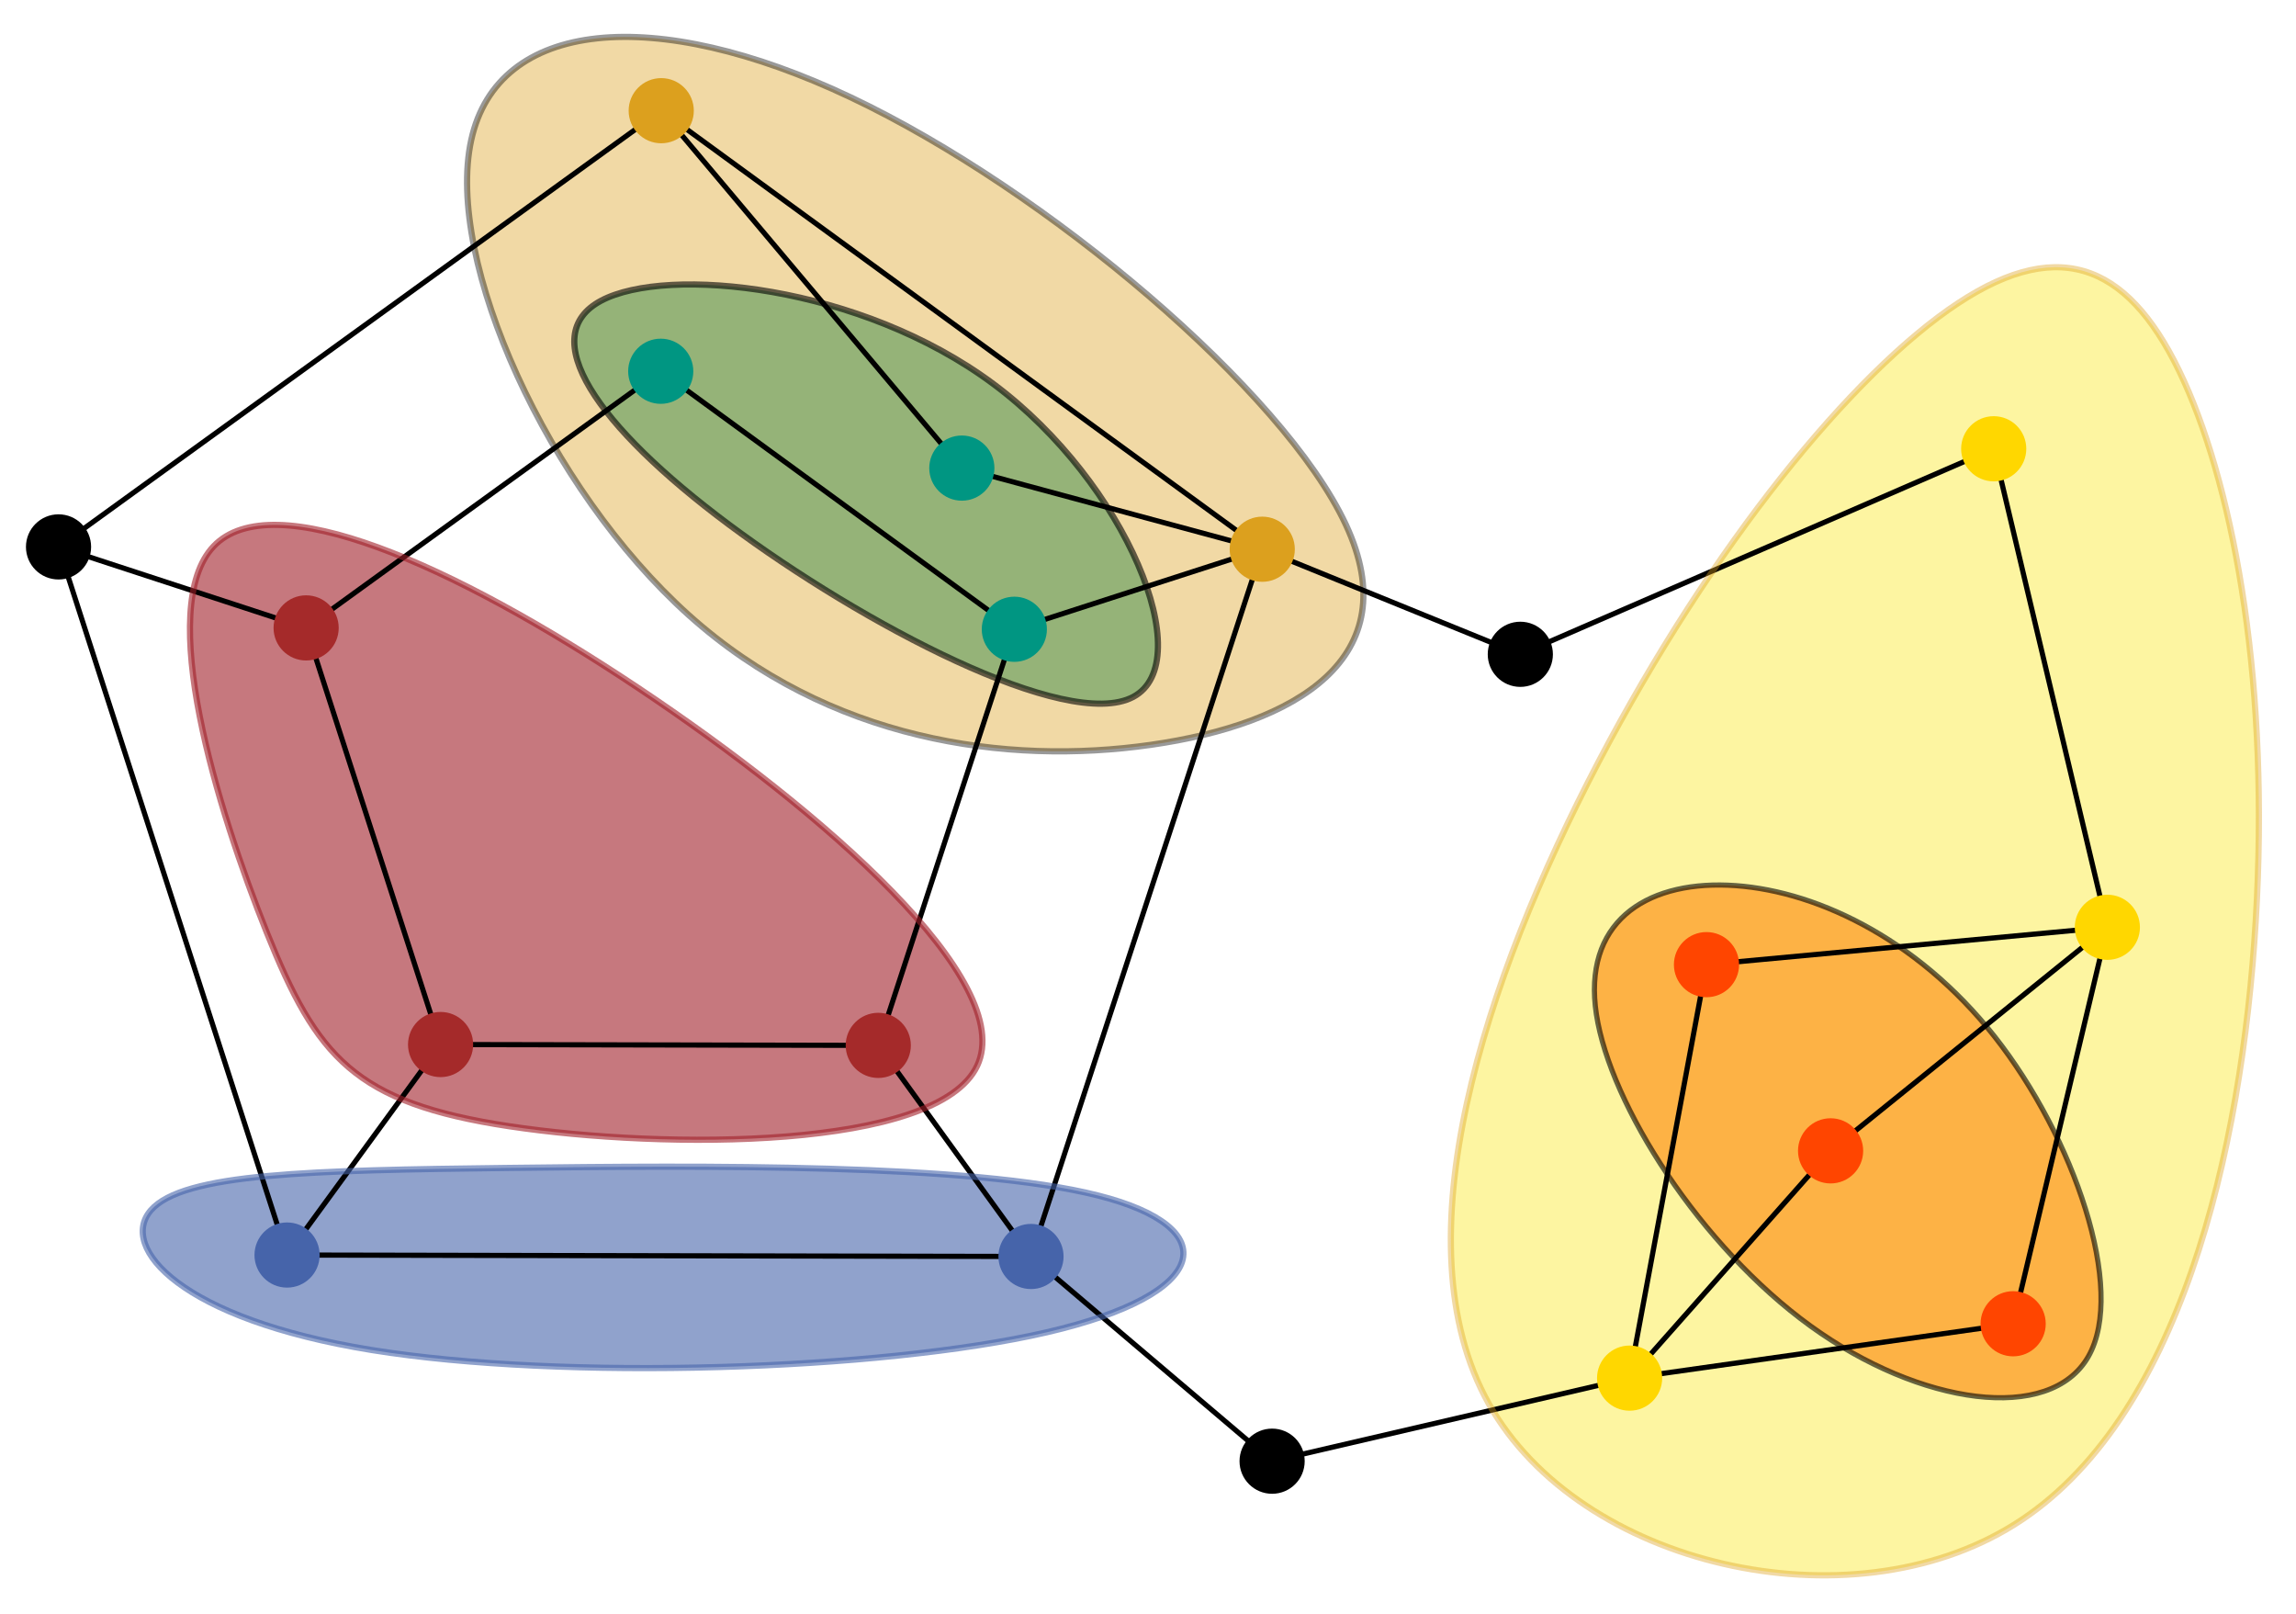 <svg xmlns="http://www.w3.org/2000/svg" width="888" height="624">
    <path opacity=".6" fill="#4664AA" d="M196.387 451.602c76.172-.934 179.215-1.762 228.301 10.66 49.084 12.418 44.219 38.09-19.848 52.898-64.07 14.809-187.34 18.754-261.08 6.852s-97.949-39.658-85.4-54.051c12.548-14.395 61.853-15.43 138.027-16.359z"/>
    <path opacity=".6" fill="#A01E28" d="M103.246 360.719c19.254 47.883 33.764 65.736 93.766 74.777 60 9.039 165.496 9.273 180.912-23.385 15.42-32.654-59.242-98.201-131.242-146.201s-141.34-78.455-164.014-54.725c-22.672 23.731 1.324 101.649 20.578 149.534z"/>
    <path opacity=".6" fill="#FF4500" d="M668.242 342.277c32.24 1.275 72.723 19.828 103.227 58.584 30.508 38.754 51.031 97.713 36.217 123.674-14.814 25.963-64.975 18.932-107.479-11.824-42.508-30.756-77.355-85.234-82.785-120.473C612 357 636 341 668.242 342.277z"/>
    <path opacity=".4" fill="#FAE614" d="M757.234 117.268c-40.613 26.834-95.02 93.4-139.02 177.4-44 83.998-77.594 185.434-42.387 248.148 35.203 62.715 139.199 86.715 203.203 46.715 63.998-40 87.998-144 93.406-233.547 5.406-89.551-7.785-164.65-27.781-208.65-20.001-44.002-46.813-56.9-87.421-30.066z"/>
    <path opacity=".6" fill="#009682" d="M384.258 148.508c51.434 38.309 79.588 107.402 53.996 120.977-25.59 13.576-104.928-28.361-156.359-66.672-51.432-38.309-74.961-72.992-49.371-86.566 25.589-13.577 100.302-6.05 151.734 32.261z"/>
    <path opacity=".4" fill="#DCA01E" d="M329.008 37.625c75.998 36 167.496 113.688 191.531 165.281 24.037 51.594-19.391 77.098-75.391 85.094-55.998 8.002-124.574-1.5-178.861-50.25S172 101 182.25 54.156c10.254-46.844 70.754-52.531 146.758-16.531z"/>
    <g fill="none" stroke="#000" stroke-width="2">
        <path opacity=".6" d="M668.242 342.277c32.24 1.275 72.723 19.828 103.227 58.584 30.508 38.754 51.031 97.713 36.217 123.674-14.814 25.963-64.975 18.932-107.479-11.824-42.508-30.756-77.355-85.234-82.785-120.473C612 357 636 341 668.242 342.277z"/>
        <path d="M255.738 42.803L372 181l116.184 31.371m142.023 320.52L708 445l106.984-86.432"/>
        <path d="M398.746 485.844L492 565l138.207-32.109 148.398-21.03 36.43-153.304-43.947-185.034L588 253l-99.816-40.629M660 373l-29.793 159.891M339.682 404.215l59.064 81.629m-228.348-81.957l-59.378 81.396m7.378-242.492l-95.761-31.318"/>
        <path d="M488.184 212.371L255.738 42.803 22.637 211.475l88.383 273.808 287.726.557z"/>
        <path d="M392.303 243.318l-136.76-99.763-137.145 99.236 52 161.1 169.286.328zm0 0l95.881-30.947M660 373l155.035-14.443"/>
    </g>
    <path opacity=".6" fill="none" stroke="#000" stroke-width="2.4" d="M384.258 148.508c51.434 38.309 79.588 107.402 53.996 120.977-25.59 13.576-104.928-28.361-156.359-66.672-51.432-38.309-74.961-72.992-49.371-86.566 25.589-13.577 100.302-6.05 151.734 32.261z"/>
    <path opacity=".4" fill="none" stroke="#DCA01E" stroke-width="2.4" d="M757.234 117.268c-40.613 26.834-95.02 93.4-139.02 177.4-44 83.998-77.594 185.434-42.387 248.148 35.203 62.715 139.199 86.715 203.203 46.715 63.998-40 87.998-144 93.406-233.547 5.406-89.551-7.785-164.65-27.781-208.65-20.001-44.002-46.813-56.9-87.421-30.066z"/>
    <path opacity=".6" fill="none" stroke="#4664AA" stroke-width="2.4" d="M196.387 451.602c76.172-.934 179.215-1.762 228.301 10.66 49.084 12.418 44.219 38.09-19.848 52.898-64.07 14.809-187.34 18.754-261.08 6.852s-97.949-39.658-85.4-54.051c12.548-14.395 61.853-15.43 138.027-16.359z"/>
    <path opacity=".6" fill="none" stroke="#A01E28" stroke-width="2.4" d="M103.246 360.719c19.254 47.883 33.764 65.736 93.766 74.777 60 9.039 165.496 9.273 180.912-23.385 15.42-32.654-59.242-98.201-131.242-146.201s-141.34-78.455-164.014-54.725c-22.672 23.731 1.324 101.649 20.578 149.534z"/>
    <path opacity=".4" fill="none" stroke="#000" stroke-width="2.4" d="M329.008 37.625c75.998 36 167.496 113.688 191.531 165.281 24.037 51.594-19.391 77.098-75.391 85.094-55.998 8.002-124.574-1.5-178.861-50.25S172 101 182.25 54.156c10.254-46.844 70.754-52.531 146.758-16.531z"/>
    <path d="M411.346 485.844c0-6.961-5.639-12.602-12.6-12.602s-12.602 5.641-12.602 12.602c0 6.957 5.641 12.6 12.602 12.6s12.6-5.643 12.6-12.6m-287.725-.561c0-6.959-5.641-12.6-12.602-12.6-6.959 0-12.598 5.641-12.598 12.6 0 6.961 5.639 12.6 12.598 12.6 6.961 0 12.602-5.639 12.602-12.6" fill="#4664AA"/>
    <path d="M268.338 42.803c0-6.959-5.641-12.602-12.6-12.602-6.961 0-12.602 5.643-12.602 12.602s5.641 12.6 12.602 12.6c6.959-.001 12.6-5.641 12.6-12.6m232.445 169.568c0-6.959-5.639-12.602-12.6-12.602-6.959 0-12.598 5.643-12.598 12.602s5.639 12.602 12.598 12.602c6.962 0 12.6-5.643 12.6-12.602" fill="#DCA01E"/>
    <path d="M642.863 532.883c0-6.959-5.641-12.602-12.6-12.602-6.961 0-12.6 5.643-12.6 12.602 0 6.961 5.639 12.6 12.6 12.6 6.96-.001 12.6-5.639 12.6-12.6m184.778-174.326c0-6.955-5.645-12.6-12.602-12.6s-12.598 5.645-12.598 12.6c0 6.961 5.641 12.6 12.598 12.6s12.602-5.639 12.602-12.6m-43.955-185.034c0-6.957-5.643-12.6-12.598-12.6-6.961 0-12.6 5.643-12.6 12.6 0 6.961 5.639 12.602 12.6 12.602 6.955 0 12.598-5.641 12.598-12.602" fill="gold"/>
    <path d="M791.207 511.861c0-6.959-5.646-12.6-12.602-12.6-6.961 0-12.602 5.641-12.602 12.6 0 6.961 5.641 12.6 12.602 12.6 6.956 0 12.602-5.639 12.602-12.6M672.602 373c0-6.961-5.641-12.602-12.602-12.602s-12.602 5.641-12.602 12.602 5.641 12.602 12.602 12.602 12.602-5.641 12.602-12.602m48 72c0-6.961-5.641-12.602-12.602-12.602s-12.602 5.641-12.602 12.602 5.641 12.602 12.602 12.602 12.602-5.641 12.602-12.602" fill="#FF4500"/>
    <path d="M384.602 181c0-6.959-5.641-12.602-12.602-12.602-6.959 0-12.602 5.643-12.602 12.602s5.643 12.602 12.602 12.602c6.961 0 12.602-5.643 12.602-12.602m-116.459-37.445c0-6.961-5.639-12.602-12.6-12.602s-12.6 5.641-12.6 12.602c0 6.959 5.639 12.598 12.6 12.598s12.6-5.639 12.6-12.598m136.759 99.763c0-6.959-5.639-12.6-12.6-12.6-6.959 0-12.598 5.641-12.598 12.6s5.639 12.602 12.598 12.602c6.962 0 12.6-5.643 12.6-12.602" fill="#009682"/>
    <path d="M130.998 242.791c0-6.961-5.639-12.6-12.6-12.6s-12.6 5.639-12.6 12.6c0 6.959 5.639 12.6 12.6 12.6s12.6-5.641 12.6-12.6m221.283 161.424c0-6.961-5.641-12.6-12.6-12.6s-12.602 5.639-12.602 12.6c0 6.959 5.643 12.602 12.602 12.602s12.6-5.643 12.6-12.602M183 403.887c0-6.961-5.641-12.6-12.602-12.6-6.959 0-12.598 5.639-12.598 12.6s5.639 12.602 12.598 12.602c6.961-.001 12.602-5.641 12.602-12.602" fill="brown"/>
    <path d="M35.238 211.473c0-6.961-5.641-12.602-12.602-12.602-6.959 0-12.598 5.641-12.598 12.602 0 6.959 5.639 12.598 12.598 12.598 6.962-.001 12.602-5.639 12.602-12.598M600.602 253c0-6.959-5.641-12.602-12.602-12.602s-12.602 5.643-12.602 12.602 5.641 12.602 12.602 12.602 12.602-5.643 12.602-12.602m-96 312c0-6.961-5.641-12.602-12.602-12.602s-12.602 5.641-12.602 12.602 5.641 12.602 12.602 12.602 12.602-5.641 12.602-12.602"/>
</svg>
